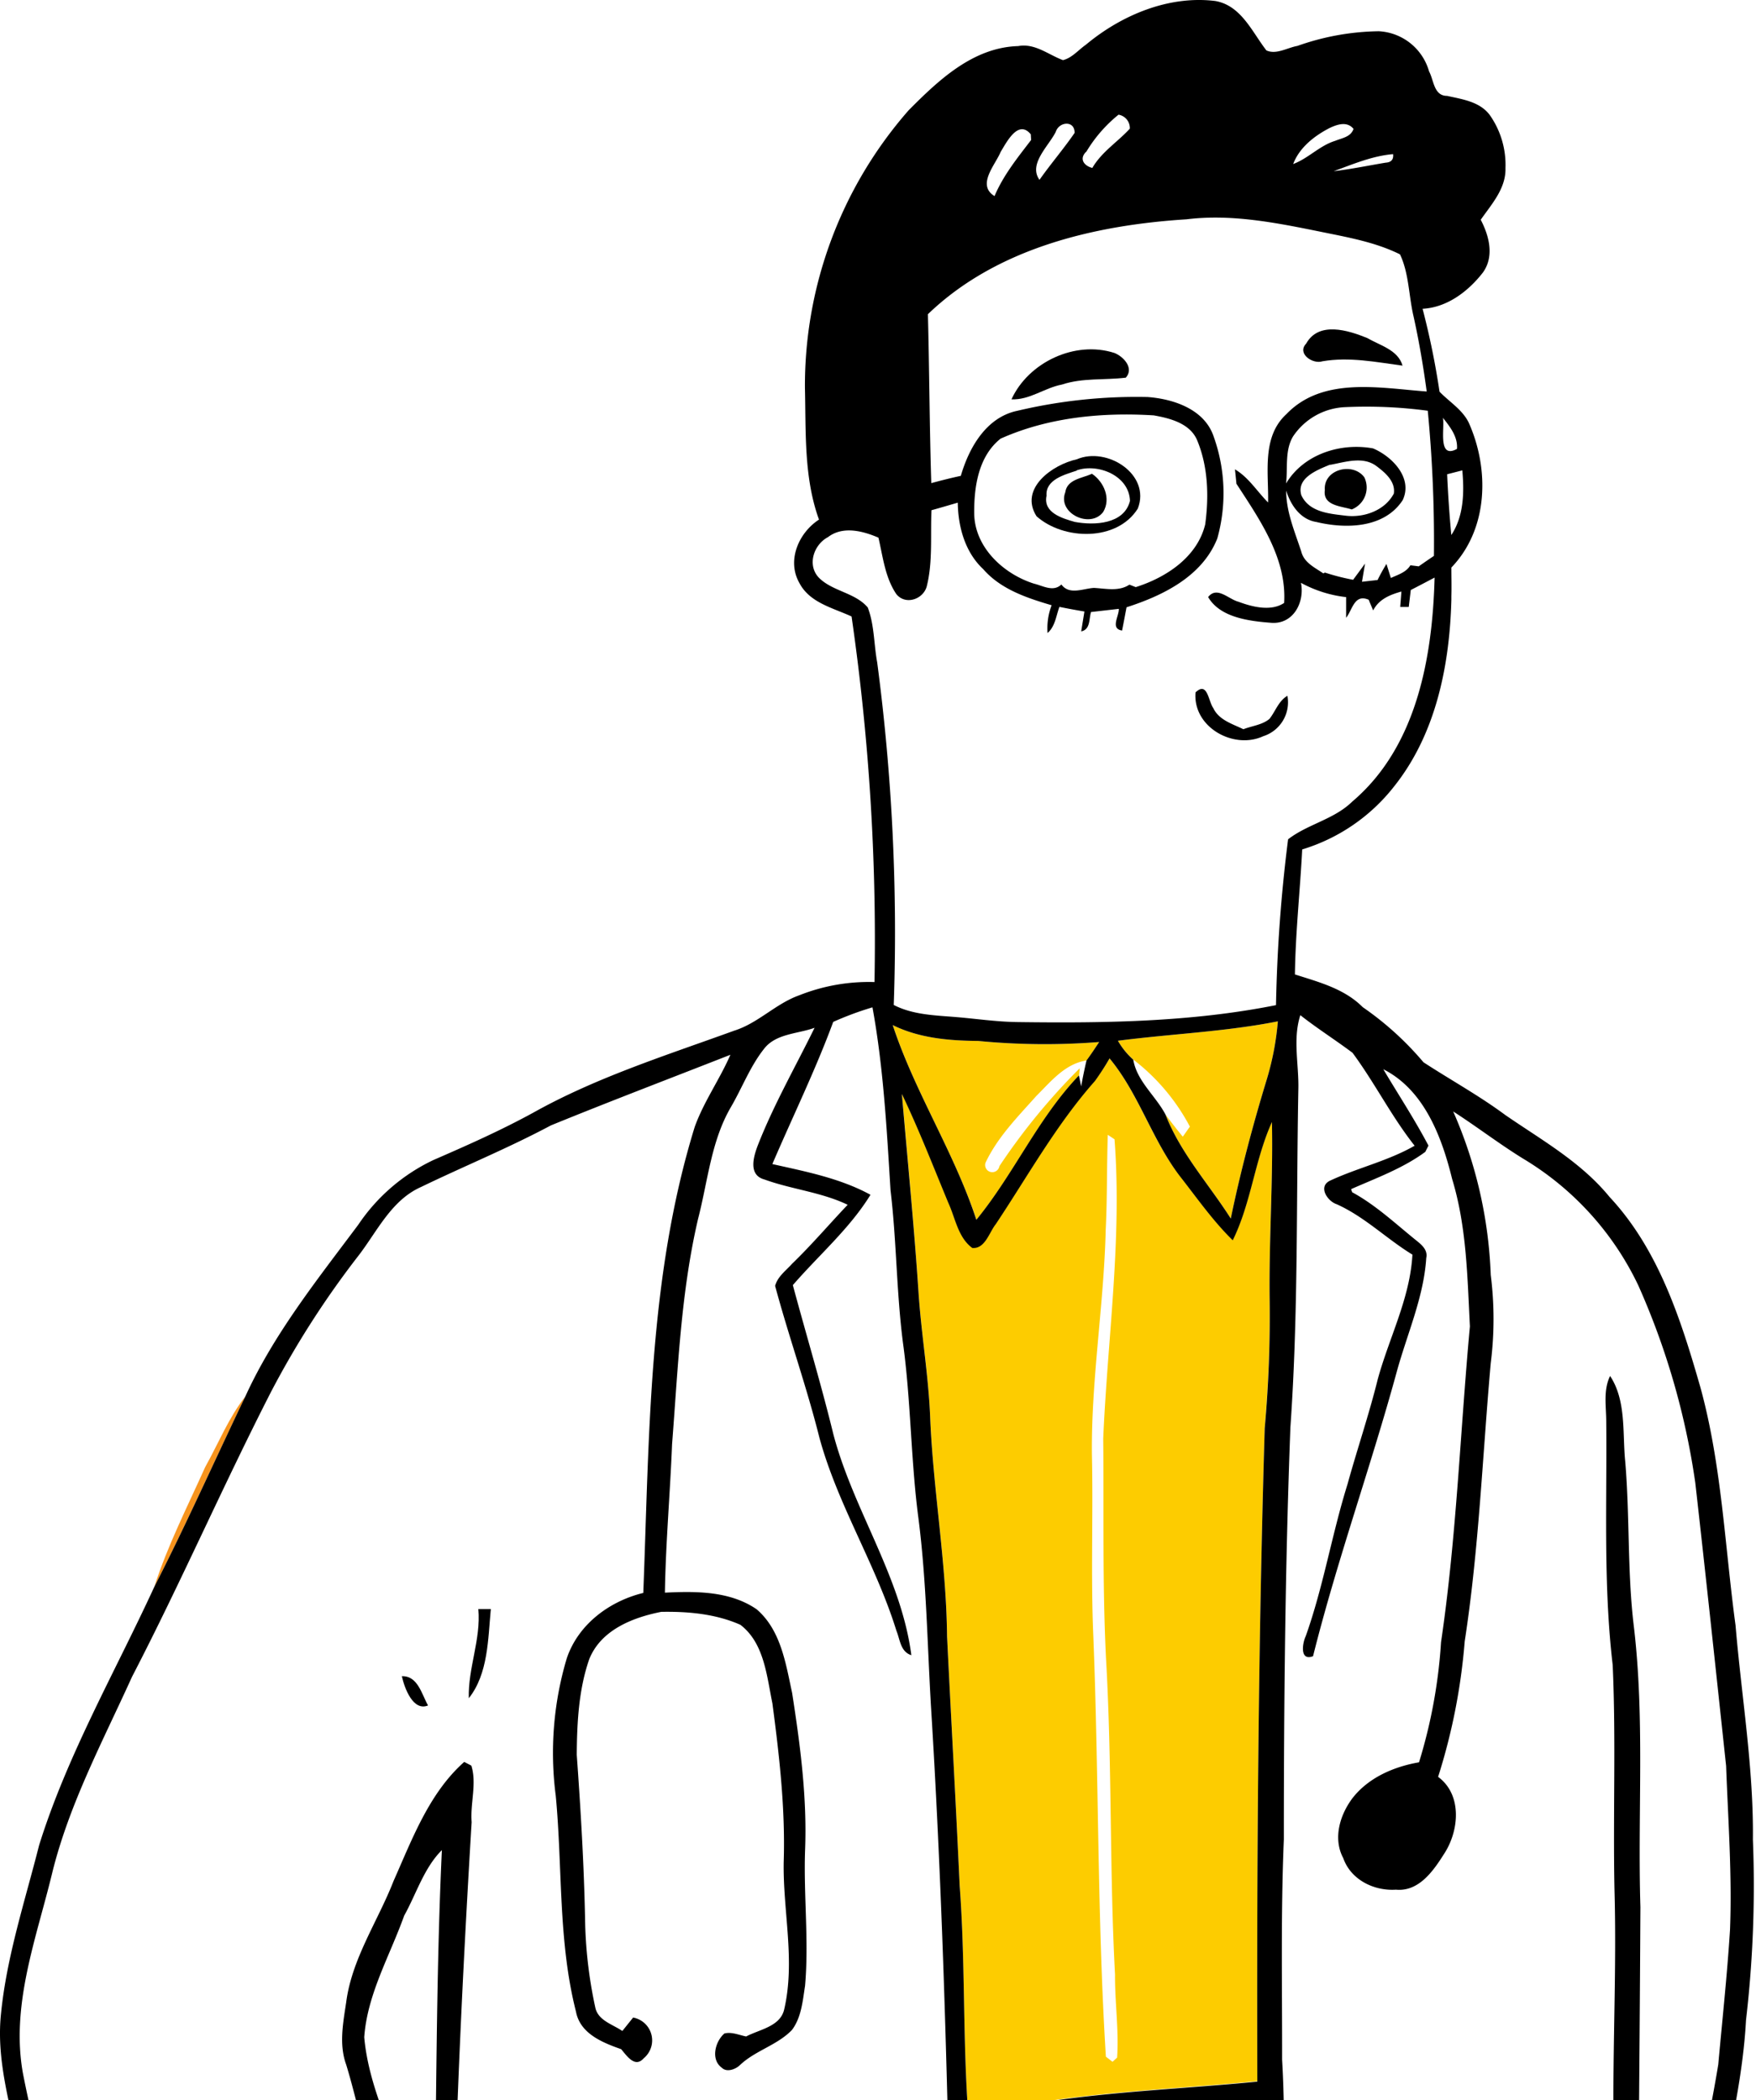 <svg xmlns="http://www.w3.org/2000/svg" xmlns:xlink="http://www.w3.org/1999/xlink" width="311" height="372" viewBox="0 0 311 372">
  <defs>
    <clipPath id="clip-path">
      <rect id="Rectangle_7876" data-name="Rectangle 7876" width="311" height="372" transform="translate(12333 1456)" fill="#fff" stroke="#707070" stroke-width="1"/>
    </clipPath>
    <clipPath id="clip-path-2">
      <rect id="Rectangle_7874" data-name="Rectangle 7874" width="311" height="446" transform="translate(12333 1456)" fill="#fff" stroke="#707070" stroke-width="1"/>
    </clipPath>
  </defs>
  <g id="Mask_Group_6" data-name="Mask Group 6" transform="translate(-12333 -1456)" clip-path="url(#clip-path)">
    <g id="Group_641" data-name="Group 641">
      <g id="Group_640" data-name="Group 640">
        <g id="Layer_2" data-name="Layer 2" transform="translate(12332.989 1456.003)">
          <g id="Layer_1" data-name="Layer 1">
            <path id="Path_54774" data-name="Path 54774" d="M231.34,60.86c2.23-4,7.42-2.37,10.8-1,2.24,1.31,5.48,2.1,6.27,4.9-4.71-.63-9.43-1.59-14.19-.77C232.53,64.56,229.65,62.64,231.34,60.86Z"/>
            <path id="Path_54775" data-name="Path 54775" d="M179.15,70.73c3-6.56,11.26-10.48,18.25-8.21,1.58.63,3.52,2.68,2,4.37-3.76.46-7.64,0-11.31,1.22C185,68.69,182.38,70.87,179.15,70.73Z"/>
            <path id="Path_54776" data-name="Path 54776" d="M190.72,81.35c5.33-2.3,13.15,2.65,10.81,8.72-3.68,5.88-13.15,5.63-17.94,1.37C180.46,86.52,186.42,82.29,190.72,81.35Zm0,2c-2.15.72-5.58,1.59-5.36,4.45-.64,3,2.76,4,5,4.64,3.45.64,8.72.44,9.78-3.72-.14-4.48-5.67-6.72-9.46-5.41Z"/>
            <path id="Path_54777" data-name="Path 54777" d="M234.65,86.79c-.28-3.7,5-5,7-2.24a4.17,4.17,0,0,1-2.24,5.68C237.59,89.63,234.26,89.61,234.65,86.79Z"/>
            <path id="Path_54778" data-name="Path 54778" d="M188.68,87.19c.33-2.32,3-2.47,4.72-3.28,2.13,1.44,3.41,4.39,2,6.76C193.13,93.71,187.24,90.93,188.68,87.19Z"/>
            <path id="Path_54779" data-name="Path 54779" d="M211.75,122.63c2.13-2,2.24,1.51,3.14,2.78,1,2.13,3.39,2.8,5.33,3.75,1.53-.6,3.32-.75,4.62-1.83,1.08-1.36,1.6-3.17,3.18-4.09a6.3,6.3,0,0,1-4.29,7.16C218.48,132.82,211.23,128.78,211.75,122.63Z"/>
            <path id="Path_54780" data-name="Path 54780" d="M84.73,285h2.21c-.5,5.29-.46,11.47-3.9,15.79C82.88,295.47,85.21,290.36,84.73,285Z"/>
            <path id="Path_54781" data-name="Path 54781" d="M71.18,296.89c2.83-.1,3.51,3.19,4.64,5.18C73.17,303.16,71.65,299,71.18,296.89Z"/>
            <path id="Path_54782" data-name="Path 54782" d="M255.85,417.53c1.24-.89,1.87,2,.32,1.94-4.38,2-8.94,4.2-13.9,4-.26-2.4,2.34-1.82,3.88-2.21C249.64,420.81,252.5,418.49,255.85,417.53Z"/>
            <path id="Path_54783" data-name="Path 54783" d="M252.16,429.36c3.72-.53,7.41-1.53,11.21-1.38l-.71,1.29c-4.19.63-8.43,1.46-12.68,1.09a3.43,3.43,0,0,1,2.18-1Z"/>
            <path id="Path_54784" data-name="Path 54784" d="M278.63,453.61c.63-.52,1.7-2.13,2.6-.92,1.52,1.68,5.69,3.39,3.11,5.91A50.256,50.256,0,0,1,278.63,453.61Z"/>
            <path id="Path_54785" data-name="Path 54785" d="M128.05,489.42c2.53-3.92,4.08-8.83,8.12-11.53-2.14,4.7-4.91,9.17-7,13.92C128.05,491.48,127.21,490.51,128.05,489.42Z"/>
            <path id="Path_54786" data-name="Path 54786" d="M141.83,483.08l2.07.56a71.61,71.61,0,0,0-4.29,14.77l-2.06.08C137.36,493.08,139.77,488,141.83,483.08Z"/>
            <path id="Path_54787" data-name="Path 54787" d="M198,184.34c9.44-1.23,19-1.59,28.33-3.44a49.86,49.86,0,0,1-1.9,10.07c-2.5,8.19-4.71,16.47-6.44,24.86-3.89-6.11-8.93-11.61-11.57-18.44,1,1.35,2,2.64,3.07,3.94.32-.44.94-1.34,1.26-1.78a36.37,36.37,0,0,0-10-11.86A13.51,13.51,0,0,1,198,184.34Z" fill="#fdcc00"/>
            <path id="Path_54788" data-name="Path 54788" d="M158.13,181.57c4.69,2.31,10,2.76,15.14,2.8a121.609,121.609,0,0,0,21.42.19c-.73,1.11-1.46,2.21-2.24,3.27-3.82.57-6.33,3.74-8.9,6.29-3.29,3.69-6.88,7.31-9,11.83a1.27,1.27,0,1,0,2.46.6,112.141,112.141,0,0,1,14.23-17.34l-.12,1.27c-7.25,7.59-11.53,17.47-18.17,25.57C169,204.12,162.05,193.47,158.13,181.57Z" fill="#fdcc00"/>
            <path id="Path_54789" data-name="Path 54789" d="M196.53,187.47c5.17,6.24,7.42,14.31,12.39,20.7,3,3.88,5.88,8,9.42,11.43,3.27-6.61,3.89-14.21,6.94-20.95.22,10.37-.53,20.76-.41,31.14.09,7.71-.2,15.43-.87,23.11-1.15,38.56-1.42,77.14-1.31,115.72-12.78,1.26-25.65,1.71-38.35,3.71-4.29.59-8.58,1.11-12.9,1.33-.92-13.25-.48-26.55-1.47-39.79-.67-14.72-1.51-29.42-2.23-44.13-.12-13.05-2.47-25.93-3-39-.31-7.37-1.58-14.65-2.06-22-.78-11.71-1.91-23.38-2.94-35.06,3,6.31,5.55,12.83,8.22,19.28,1.26,2.71,1.71,6.15,4.25,8,2.27.2,3-2.76,4.17-4.23,5.69-8.55,10.72-17.63,17.55-25.34A46.717,46.717,0,0,0,196.53,187.47ZM196.21,201c-.19,5.58-.09,11.18-.37,16.76-.31,13.37-2.6,26.63-2.44,40,.23,10.64-.21,21.28.24,31.91,1,24.86.68,49.77,2.23,74.61l1.18.91.81-.75c.33-4.89-.41-9.8-.37-14.69-1-18.67-.51-37.4-1.6-56.06-.64-13-.36-25.94-.49-38.9.76-17.65,3.35-35.31,2-53Z" fill="#fdcc00"/>
            <path id="Path_54790" data-name="Path 54790" d="M36.35,259.85c2.34-4.18,4.14-8.71,7.11-12.51C38.07,258.58,33,270,27.33,281.09,29.68,273.76,33.21,266.86,36.35,259.85Z" fill="#f7941d"/>
            <path id="Path_54791" data-name="Path 54791" d="M11.37,405.57A255.669,255.669,0,0,0,24.74,430.2c4,7.64,10.43,13.7,14.25,21.48-4.53-3.47-6.58-9.1-10.44-13.21-4.46-4.63-5.89-11.09-9.45-16.3S13.57,411.26,11.37,405.57Z" fill="#f7941d"/>
          </g>
        </g>
        <g id="Mask_Group_4" data-name="Mask Group 4" clip-path="url(#clip-path-2)">
          <path id="Path_54773" data-name="Path 54773" d="M192.34,7.91C198.62,2.67,207-.84,215.23.17c4.6.79,6.52,5.47,9.07,8.76,1.76.79,3.71-.49,5.49-.8a44.73,44.73,0,0,1,14.4-2.6,9.78,9.78,0,0,1,8.92,7.12c.86,1.56.82,4.34,3.2,4.33,2.67.6,5.73,1,7.52,3.35a15.33,15.33,0,0,1,2.81,9.43c.11,3.61-2.45,6.39-4.38,9.16,1.49,2.86,2.44,6.47.39,9.34-2.59,3.33-6.33,6.2-10.69,6.43a138.233,138.233,0,0,1,3,14.68c1.74,1.82,4.06,3.17,5.19,5.52,3.68,8.26,3.46,18.82-3.09,25.63,0,1.7.05,3.4,0,5.11v.6c-.31,11.65-2.74,23.82-10.19,33.12a32.73,32.73,0,0,1-16.23,11.1c-.38,7.38-1.19,14.74-1.29,22.14,4.23,1.36,8.74,2.51,12,5.79a54.649,54.649,0,0,1,10.77,9.77c4.8,3.13,9.85,5.9,14.46,9.32C273,201.9,280,205.79,285.07,212c8.7,9.31,12.66,21.76,16.1,33.75,3.78,13.77,4.31,28.08,6.22,42.15,1.06,12.64,3.21,25.2,3.07,37.92a205.589,205.589,0,0,1-1.22,32c-.71,13.28-4.57,26.1-6.6,39.2-1.18,7.9-3.63,15.52-6.28,23s-2.75,15.71-6.42,22.82c1.49,29.72,4,59.38,6,89.08,2.92,28.28,5.71,56.58,6.75,85,0,2.12.84,4.83-1.23,6.31-3.58,1-7.32,1-11,1.27,1.27,23.92-4.81,47.38-10.43,70.42C277.56,708,274.47,721,271.43,734c-1.74,9.42-3.63,18.82-5.47,28.22-2.88,10.42-4.59,21.11-7.63,31.48a69,69,0,0,1,17.08,10.89c3.67,3.28,8,6,11.13,9.76,3.09,4-2.12,8.84-6.27,8.12a116.549,116.549,0,0,1-34.79-7.83c-7.34-2.25-14.68-4.52-21.63-7.8-.87,4.75-1.11,9.63-2.39,14.3-1,2.54-4.16,1.89-6.29,2-4.14-.1-8.81.12-12.32-2.41-.41-8.68,1.4-17.38,1.89-26.06.76-12.42,3.1-24.66,4.52-37,3.29-26.79,7.44-53.45,11.87-80.07,2.21-16.68,6.25-33,9.09-49.58l-1.87.49.77-2.19c-4.53-.06-9.22.3-13.57-1.14-1.65-1.57.17-3.55,0-5.39.15-6.19.42-12.37.2-18.55-13.39,1-26.8,1.73-40.16,3-.51,6.49-1.89,13-1.3,19.5-1.81,1.93-4.7,1.72-7.1,1.89-6.45-.13-12.89-.46-19.34-.42-.7,10.85.59,21.71-.17,32.57-1.27,18-1.06,36-1.71,54-.28,24,.14,47.94-.15,71.92,0,8.36,0,16.73.16,25.09.3,2.64-2.43,3.61-4.41,4.37,6.39,4.87,13,9.9,17.15,16.94.77,2.1.6,5.32-1.88,6.2-13.5,1.8-26-4.66-38.76-7.88a32.251,32.251,0,0,1-9.46-4.44c-.27,4.55.06,9.15-.54,13.68a2.56,2.56,0,0,1-2.91,2.37c-3.83-.49-7.91-.91-11.26-3C92,829.21,92,820.9,91.33,812.8c-.68-6.34-.3-12.71-.62-19.06-1.41-24-3.11-47.92-3-71.92,0-23.37-1.19-46.72-.61-70.09-.22-9.45,1.14-18.85.74-28.29-8.07-1.24-16.22-1.72-24.28-3l-.68-.46c-1.56-5.92-1.06-12.13-1.05-18.19.17-12,2.29-24,1.77-36-.1-8.66-.93-17.29-1.05-25.94.14-11.72,1.36-23.38,1.93-35.08.18-7,.2-14,.77-21C54.75,474.6,47,462.94,39,451.68c-3.82-7.78-10.21-13.84-14.25-21.48a255.677,255.677,0,0,1-13.37-24.63c-3.59-7.58-5.44-15.8-7.78-23.81-1.54-8.25-4.3-16.47-3.42-25,1-10.22,4.25-20,6.76-29.94,5-16,13.42-30.6,20.4-45.76C33,270,38.07,258.58,43.46,247.34c5.06-11.09,12.74-20.69,20-30.41a33.11,33.11,0,0,1,13.3-11.46c6-2.61,12-5.27,17.76-8.43,11.21-6.26,23.51-10.12,35.53-14.49,4.24-1.33,7.35-4.79,11.53-6.27a33.371,33.371,0,0,1,13.31-2.34,400.664,400.664,0,0,0-4.06-64.75c-3.3-1.53-7.39-2.41-9.23-5.91-2.29-4-.14-8.91,3.46-11.25-2.7-7.45-2.3-15.52-2.49-23.32a74,74,0,0,1,18.36-49.17c5.3-5.34,11.41-11.15,19.42-11.38,2.95-.54,5.32,1.52,7.92,2.49C189.87,10.26,191,8.84,192.34,7.91Zm0,19c-1.26,1.29-.27,2.49,1.13,2.83,1.65-2.84,4.47-4.59,6.64-6.95a2.4,2.4,0,0,0-2-2.48,24.79,24.79,0,0,0-5.72,6.59ZM187,23.34c-1.26,2.54-4.9,5.7-2.89,8.51,2-2.84,4.26-5.46,6.22-8.31C190.37,21.27,187.57,21.53,187,23.34Zm48.28-.56c-2.63,1.4-5.15,3.41-6.24,6.27,2.69-1,4.69-3.27,7.45-4.11,1.21-.5,2.75-.67,3.24-2.11-1.19-1.48-3.08-.73-4.46-.05Zm-58.06,4.16c-1,2.35-4.26,5.83-1.07,7.79,1.55-3.68,4.07-6.79,6.48-9.94l-.06-1c-2.23-2.72-4.29,1.41-5.36,3.15Zm59,3.38c3.08-.36,6.13-1,9.19-1.51,1-.06,1.43-.56,1.33-1.51C243.08,27.6,239.64,29.08,236.22,30.32ZM164.35,55.65c.26,10,.28,19.95.6,29.92,1.73-.47,3.47-.91,5.23-1.29,1.45-5,4.51-10.37,10-11.52a91.529,91.529,0,0,1,23.09-2.44c4.61.34,10.08,2.18,11.69,7a29.73,29.73,0,0,1,.64,18.06c-2.67,6.71-9.6,10.1-16.07,12.18-.26,1.37-.52,2.75-.79,4.12-2.14-.32-.52-2.56-.58-3.84l-4.92.56c-.39,1.25-.08,3.08-1.74,3.43.14-.88.43-2.64.57-3.52-1.49-.25-3-.53-4.43-.82-.59,1.58-.74,3.45-2.1,4.63a11.47,11.47,0,0,1,.72-4.92c-4.4-1.3-9-2.82-12.12-6.4-3.21-3-4.44-7.47-4.5-11.77-1.56.45-3.11.91-4.66,1.34-.19,4.42.24,9-.79,13.3-.5,2.42-3.76,3.62-5.43,1.56-2-2.95-2.38-6.62-3.17-10-2.77-1.2-6.32-2.11-8.93-.1-2.52,1.32-3.74,4.91-1.65,7.16,2.41,2.46,6.44,2.65,8.69,5.31,1.18,3.11,1.07,6.5,1.67,9.74A365.329,365.329,0,0,1,158.3,178c3.39,1.75,7.27,1.83,11,2.14s7.28.85,11,.89c15.27.2,30.67,0,45.7-3a272.128,272.128,0,0,1,2.14-29.37c3.43-2.68,8.14-3.52,11.35-6.67,11.42-9.67,14.22-25.48,14.6-39.69-1.41.74-2.81,1.48-4.22,2.2l-.36,3H248c.05-.68.16-2,.21-2.73-2,.56-4,1.36-5,3.35-.2-.47-.6-1.42-.79-1.89-2.55-1.11-2.87,1.77-4,3.19v-3.66a21.78,21.78,0,0,1-8-2.53c.69,3.43-1.35,7.38-5.26,7.08s-9.06-.92-11.18-4.56c1.57-2,3.59.37,5.37.83,2.46.92,5.77,1.76,8.09.21.49-7.91-4.33-14.77-8.45-21.11-.06-.64-.19-1.91-.26-2.55,2.43,1.43,3.91,3.91,5.87,5.87.11-5.3-1.15-11.63,3.25-15.66,6.44-6.71,16.58-4.6,24.84-4-.61-4.51-1.37-9-2.36-13.44-.83-3.59-.78-7.49-2.37-10.85-4.48-2.22-9.48-3.06-14.33-4.06-7.7-1.56-15.56-3.12-23.45-2.15C193.84,39.87,176.51,43.94,164.35,55.65ZM229,77.33c-1.47,2.5-.89,5.55-1.22,8.31,3.09-5.2,9.67-7.28,15.41-6.22,3.4,1.44,7.09,5.24,5.25,9.16-3.26,5-10.08,5.13-15.3,3.87-2.82-.44-4.55-3-5.34-5.56,0,3.77,1.52,7.26,2.67,10.78.49,2,2.4,2.84,3.91,3.89l.28-.15a39,39,0,0,0,5,1.28c.53-.72,1.59-2.15,2.11-2.87-.13.8-.41,2.41-.54,3.22l2.76-.31c.49-1,1-1.91,1.57-2.85.2.62.59,1.87.78,2.49,1.26-.58,2.72-1,3.46-2.25l1.48.19c.88-.62,1.78-1.24,2.69-1.85a242.392,242.392,0,0,0-1.09-25.71,82,82,0,0,0-14.6-.64A11.68,11.68,0,0,0,229,77.33Zm-51.81.39c-3.86,3.09-4.67,8.42-4.64,13.09,0,6.07,5.15,10.85,10.61,12.57,1.59.38,3.4,1.52,4.83.14,1.4,1.92,3.82.73,5.75.61,2.1.1,4.41.68,6.3-.58l1.12.44c5.37-1.7,10.89-5.3,12.3-11.11.67-4.92.52-10.15-1.38-14.79-1.22-3.09-4.81-4-7.73-4.52-9.22-.57-18.73.35-27.19,4.15ZM255.56,74c.37,1.73-1,7.4,2.49,5.51C258.23,77.37,256.83,75.6,255.56,74Zm-20,8.3c-2.24.93-6,2.35-5.07,5.42,1.4,3,4.94,3.26,7.79,3.61,3.27.42,7-.9,8.59-3.91.32-2.16-1.57-3.74-3.11-4.89-2.39-1.76-5.49-.69-8.16-.2ZM256.31,84c.16,3.59.4,7.18.74,10.76,2.23-3.39,2.29-7.55,1.95-11.45ZM147.58,181c-3.16,8.57-7.19,16.79-10.78,25.18,5.91,1.33,12,2.5,17.38,5.44-3.69,6-9.14,10.67-13.75,16,2.36,8.79,5,17.5,7.16,26.35,3.53,13.47,12,25.23,13.83,39.2-1.94-.61-2-2.77-2.64-4.31-3.64-11.77-10.39-22.28-13.64-34.2-2.27-9.07-5.42-17.88-7.85-26.9.43-1.65,1.91-2.7,3-3.92,3.45-3.33,6.57-7,9.85-10.45-4.69-2.25-9.94-2.73-14.77-4.49-2.85-.78-1.92-4-1.16-6,2.81-7.2,6.67-13.93,10.07-20.86-3,1.1-6.91,1-9,3.79-2.45,3.12-3.85,6.89-5.84,10.29-3.49,6-4.07,13.11-5.79,19.74-3.06,13.09-3.56,26.57-4.61,39.93-.35,8.77-1.13,17.52-1.27,26.3,5.49-.27,11.52-.3,16.24,2.94,4.29,3.67,5.16,9.59,6.29,14.81,1.44,9.26,2.68,18.62,2.29,28-.26,8,.7,16,0,23.9-.42,2.66-.64,5.58-2.32,7.81-2.61,2.71-6.48,3.63-9.2,6.21-.79.77-2.35,1.35-3.23.47-2-1.45-1.17-4.65.47-6.06,1.3-.32,2.58.28,3.85.53,2.36-1.25,6.06-1.75,6.74-4.81,2-8.62-.25-17.42-.09-26.13.3-9.4-.77-18.75-2-28.05-1-4.85-1.45-10.71-5.68-13.93-4.38-1.94-9.25-2.37-14-2.29-5.08,1-10.73,3.22-12.78,8.44-1.86,5.4-2.15,11.21-2.19,16.88.69,9.68,1.28,19.37,1.47,29.08a79.19,79.19,0,0,0,1.82,15.72c.51,2.29,3.08,2.94,4.78,4.12l1.91-2.38a4.11,4.11,0,0,1,1.88,7.21c-1.55,1.78-3-.44-4-1.61-3.33-1.17-7.27-2.76-8-6.65-3.18-12.49-2.37-25.49-3.58-38.23a58.6,58.6,0,0,1,1.93-24.28c2-6.05,7.54-10.18,13.57-11.65,1.09-27.64.87-55.85,9.11-82.54,1.61-4.49,4.43-8.42,6.32-12.78-10.6,4.16-21.25,8.21-31.79,12.51-7.5,4-15.35,7.21-23,10.91-5.22,2.32-7.71,7.75-11,12.06A160.852,160.852,0,0,0,48,246.55C39.48,263.21,32,280.39,23.39,297c-5.14,11.35-11.1,22.47-14.11,34.64-2.8,11.63-7.39,23.42-5.21,35.58a233.29,233.29,0,0,0,9.21,33.48c6.79,14.83,14.8,29.2,24.88,42,9.33,14.8,19.41,29.32,32.39,41.19,6.16-2.08,12-5,18.29-6.82a203.2,203.2,0,0,0,20.53-6.83c-5.74-6.49-9.15-14.54-14-21.65A457.005,457.005,0,0,1,68,387.88c-3.16-7.09-4.42-14.81-6.68-22.2-1.29-3.54-.55-7.36,0-11,1-7.77,5.59-14.34,8.39-21.51C73,325.78,76,317.6,82.23,312.07l1.26.66c1,3.19-.22,6.7.05,10-1.34,22.29-2.45,44.6-3.07,66.93-.32,6.95,1.81,14.1.2,20.89,3.3,7,6.1,14.13,9.75,20.91s6.55,13.86,11,20.14c3.47,6.08,6.75,12.35,11.46,17.61,3.25-1.42,6.58-2.66,9.89-3.91,1.53-.86,3.09,1.52,1.71,2.58-2.3,1.44-4.92,2.23-7.34,3.43-12.37,6.87-26.54,9.07-39.77,13.78-3.1.8-6.53,3.35-9.55,1,1,15.55-.73,31.13.06,46.69-.26,8.53,1.13,17,.27,25.55q-.77,29.48-1.06,59c10,1.08,20.12,1.18,30.13,2.4,9,.74,18,0,27,1.15,11.35.59,22.72-.11,34.09.2,4.21,0,8.4.56,12.62.4.51-7.59,1.44-15.16,1.66-22.76-.19-18.9.67-37.8.36-56.7-.3-17.44-1.58-34.84-2-52.27,0-21-.31-42-1.21-63,0-15-1.41-29.94-1.7-44.93-.61-26.36-1.49-52.72-3.11-79-.69-11.33-.81-22.7-2.27-34-1.35-10.29-1.31-20.7-2.73-31-1.16-9-1.12-18-2.2-27-.67-10.83-1.25-21.73-3.2-32.4a56,56,0,0,0-6.95,2.58Zm82.73-1.2c-1.36,4.23-.26,8.65-.35,13-.38,20,0,40-1.41,60-.92,24.31-1.16,48.65-1.16,73-.55,13-.29,26-.31,39,.75,12.68,0,25.39.6,38.07.12,9.32.06,18.64,0,28-.43,10.7.51,21.43-.46,32.11-.78,8.95-.47,17.95-1.14,26.9-.57,16.73-2.7,33.35-3.59,50.06-1.23,13.64-.57,27.36-1.61,41-.82,13-1.61,26-1.48,39,12.54,1.83,25.2-.58,37.78.36,5.34.5,10.7.17,16,.63,6,.42,11.94-.49,17.92-.26a34.459,34.459,0,0,0,8.48-.54,18.766,18.766,0,0,1-.84-3.17c-.66-11-1.6-22.07-2.13-33.13-1.05-12.69-2.72-25.33-3.77-38-2.36-19-3.12-38.06-4.82-57.09-.77-18.63-3.27-37.22-2.48-55.9-.05-18.67.43-37.33.25-56-.2-14,.55-28,.16-42-.28-13.31.28-26.64-.32-39.94-1.68-14.3-1-28.7-1.14-43.06,0-2.72-.56-5.58.68-8.13,2.9,4.39,2.17,10.12,2.68,15.14.82,9.67.36,19.39,1.5,29,2,16.57.68,33.29,1.19,49.94-.15,29.69-.48,59.37-.62,89,2.26-9.47,6.51-18.38,8.06-28,1.9-11.08,4.52-22,6.35-33.13.72-8,1.58-15.9,2.08-23.87.38-9.68-.34-19.37-.69-29-1.79-16.72-3.57-33.44-5.46-50.15a131.569,131.569,0,0,0-10.11-35,52.44,52.44,0,0,0-20.38-22.42c-4.25-2.62-8.2-5.67-12.39-8.36a78.781,78.781,0,0,1,6.65,28.95,62,62,0,0,1,0,15.64c-1.46,16.43-2.09,32.94-4.61,49.27a107.168,107.168,0,0,1-4.71,24c4.35,3.2,3.72,9.67,1,13.73-1.89,3-4.47,6.64-8.47,6.25-3.9.26-8-1.77-9.33-5.59-1.87-3.5-.58-7.72,1.69-10.69,2.85-3.61,7.3-5.51,11.73-6.28a91.73,91.73,0,0,0,3.9-21.29c2.74-18.54,3.39-37.28,5.11-55.92-.45-8.75-.57-17.66-3.15-26.12-1.82-7.43-4.95-15.77-12.19-19.43,2.67,4.5,5.56,8.89,8,13.53l-.56,1.11c-4,2.94-8.66,4.62-13.14,6.6l.19.55c4.1,2.23,7.51,5.42,11.12,8.35,1,.81,2.34,1.77,2,3.3-.45,7-3.43,13.54-5.26,20.28-4.61,16.84-10.55,33.31-14.79,50.25-2.38.91-1.9-2.28-1.3-3.54,3.13-8.78,4.62-18,7.4-26.91,1.71-6.2,3.79-12.28,5.34-18.53,2-7.39,5.74-14.39,6.16-22.15-4.6-2.81-8.46-6.71-13.42-8.93-1.64-.54-3.34-3.12-1.19-4.16,4.89-2.29,10.26-3.48,15-6.2-4.1-5.18-7.06-11.14-11-16.46-3.04-2.28-6.25-4.31-9.24-6.66ZM198,184.34a13.51,13.51,0,0,0,2.72,3.35c.64,3.8,3.94,6.38,5.7,9.7,2.64,6.83,7.68,12.33,11.57,18.44,1.73-8.39,3.94-16.67,6.44-24.86a49.862,49.862,0,0,0,1.9-10.07C217,182.75,207.45,183.11,198,184.34Zm-39.88-2.77c3.92,11.9,10.9,22.55,14.81,34.48,6.64-8.1,10.92-18,18.17-25.57l.39,1.94c.28-1.54.59-3.07.95-4.59.78-1.06,1.51-2.16,2.24-3.27a121.607,121.607,0,0,1-21.42-.19c-5.16-.04-10.44-.49-15.13-2.8Zm38.4,5.9a46.72,46.72,0,0,1-2.59,4c-6.83,7.71-11.86,16.79-17.55,25.34-1.18,1.47-1.9,4.43-4.17,4.23-2.54-1.86-3-5.3-4.25-8-2.67-6.45-5.22-13-8.22-19.28,1,11.68,2.16,23.35,2.94,35.06.48,7.35,1.75,14.63,2.06,22,.52,13,2.87,25.9,3,39,.72,14.71,1.56,29.41,2.23,44.13,1,13.24.55,26.54,1.47,39.79,4.32-.22,8.61-.74,12.9-1.33,12.7-2,25.57-2.45,38.35-3.71-.11-38.58.16-77.16,1.31-115.72a222.838,222.838,0,0,0,.87-23.11c-.12-10.38.63-20.77.41-31.14-3.05,6.74-3.67,14.34-6.94,20.95-3.54-3.46-6.38-7.55-9.42-11.43-4.92-6.47-7.22-14.54-12.39-20.78ZM71.59,339.31c-2.53,7.09-6.53,13.89-7.07,21.52.77,8.77,5,16.7,7.6,25l.48.72c1.13,3.59,3,7,4.27,10.62.48-23.16.32-46.34,1.4-69.48C75.1,330.85,73.75,335.43,71.59,339.31ZM187.52,432l1.17,1.14c8.61.18,17-2.43,25.08-5-.06-.48-.19-1.45-.26-1.94C205.05,428.82,196.57,432.61,187.52,432Zm20.16,5.38-1,1.23a70.086,70.086,0,0,0,10.19,1.47c.06-.46.17-1.39.23-1.85-3.1-.23-6.3-.35-9.42-.84Zm-34,9c.65,22.81.27,45.62,1.56,68.4,1.73,28.75.68,57.57.42,86.35,13.33-3,27.1-2.57,40.65-3.69.61-11.83,1.66-23.64,1.59-35.49,0-12.68,1.24-25.3,1.89-37.94a5.15,5.15,0,0,1-1.46-3.21,222.731,222.731,0,0,0-6.3-34.16c-.78-9.73-3-19.27-5.32-28.73-1.29-3.64-2.49-7.48-4.8-10.61-2.57-1.45-5.76-1-8.61-1.38-6.56-.73-13.08,1.18-19.63.46ZM238,634.82c.16.41.5,1.23.67,1.64,4.53,3,10.38,2,15.5,1.73,1.42.15,2.16-2.3.33-2.26C249,636.39,243.2,637.35,238,634.82Zm2.38,10c3.49,4.41,7.7,8.57,13.08,10.56,1.06,1.05,2.25-1.42.87-1.59-2.88-1.41-5.89-2.7-8.22-5-1.84-1.34-3.23-3.68-5.72-3.94ZM99.73,646.66c2.06,3.22,5.32,5.42,8.32,7.69.28-.4.82-1.2,1.09-1.6C106,650.81,103.38,647.76,99.73,646.66Zm-1.06,10.89a33,33,0,0,0,7.11,4.63c1.25.88,2.21-.16,2.5-1.35a71.312,71.312,0,0,1-8.42-4.47Z" transform="translate(12332.989 1456.003)"/>
        </g>
      </g>
    </g>
  </g>
</svg>
